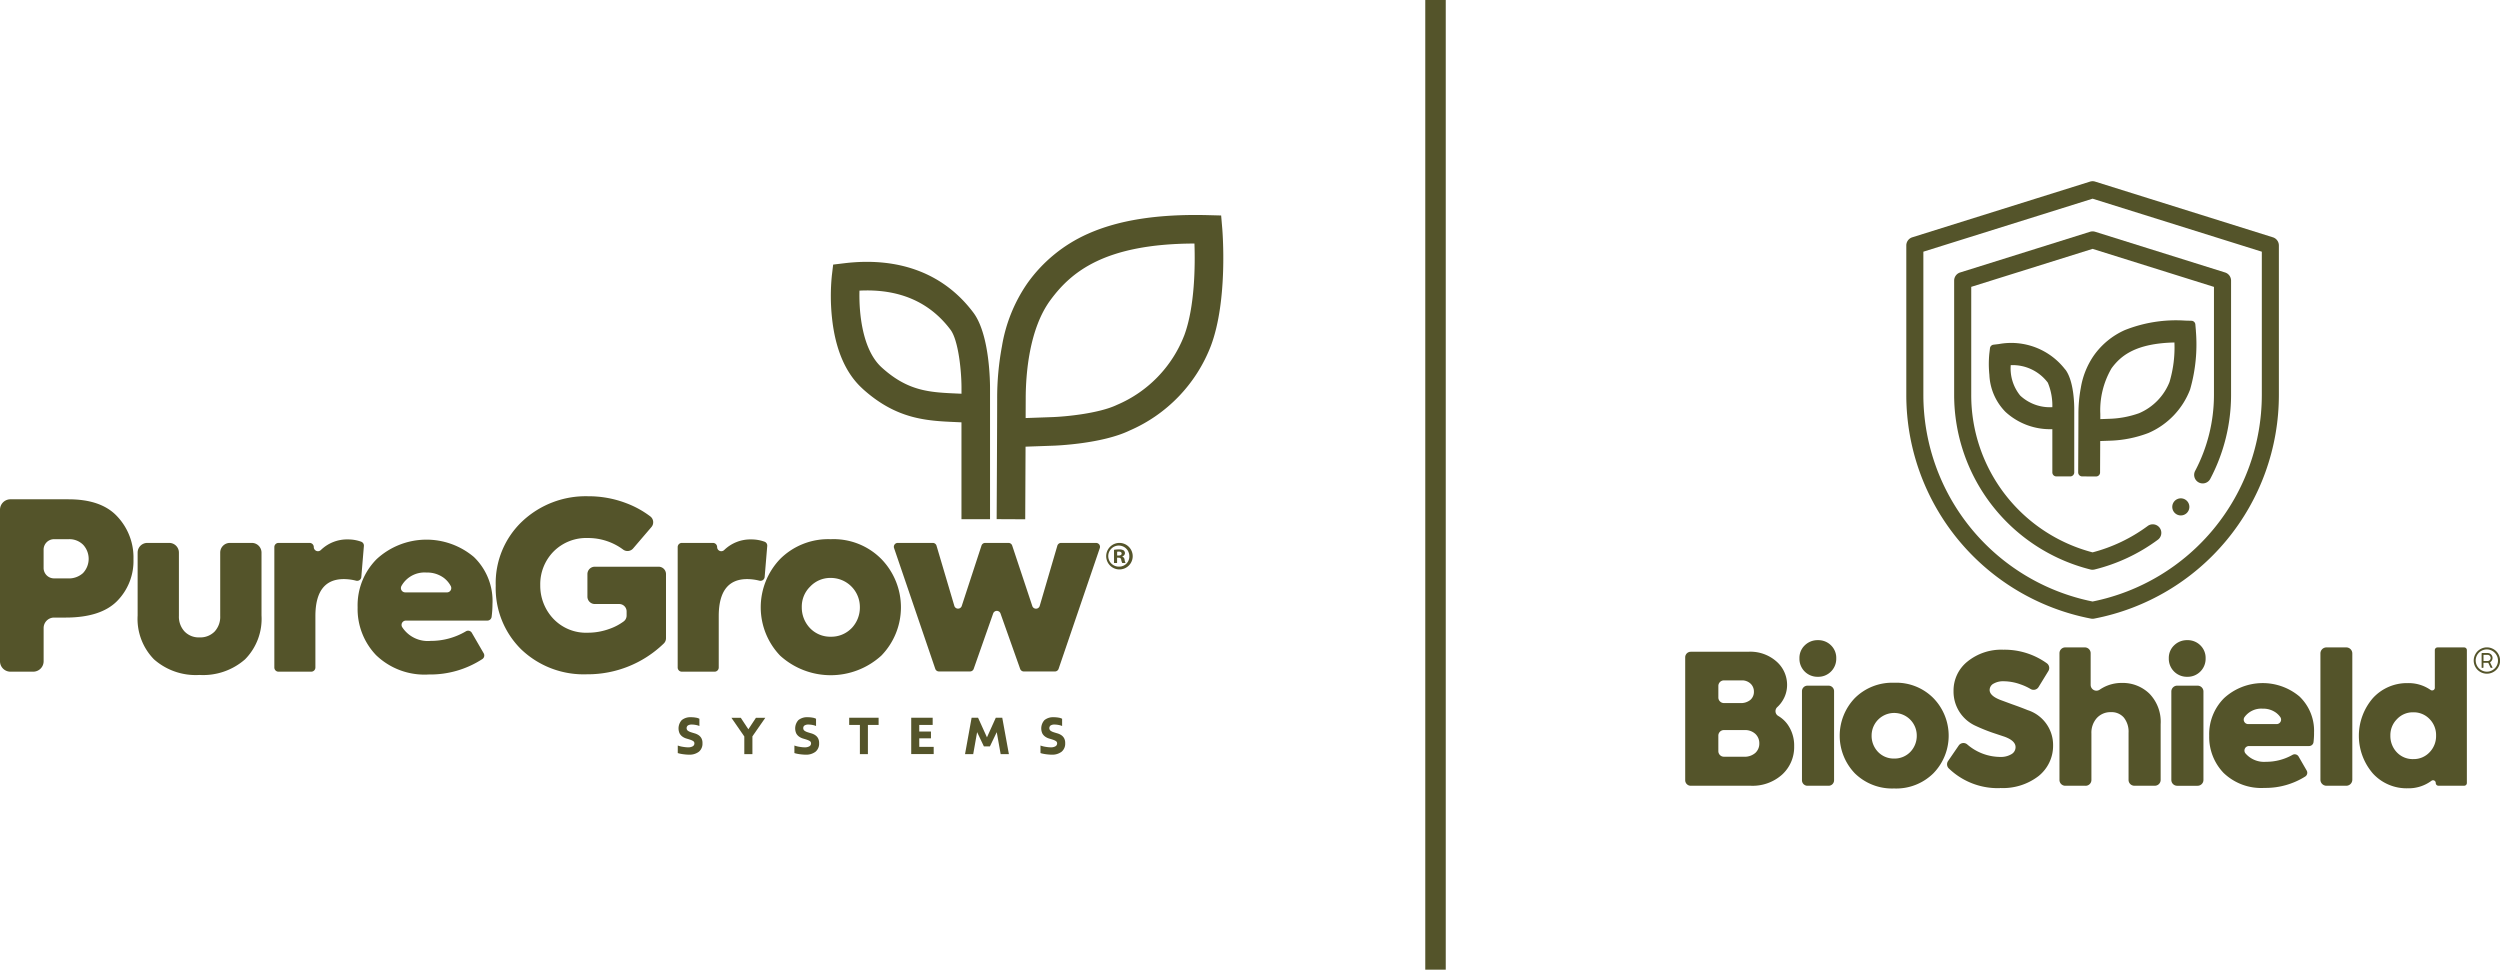 <svg id="Group_94" data-name="Group 94" xmlns="http://www.w3.org/2000/svg" xmlns:xlink="http://www.w3.org/1999/xlink" width="277.511" height="107.635" viewBox="0 0 277.511 107.635">
  <defs>
    <clipPath id="clip-path">
      <rect id="Rectangle_80" data-name="Rectangle 80" width="277.511" height="107.635" fill="#54542a"/>
    </clipPath>
  </defs>
  <g id="Group_93" data-name="Group 93" clip-path="url(#clip-path)">
    <path id="Path_610" data-name="Path 610" d="M268.065,105.866a.611.611,0,0,0,.1.976,3.349,3.349,0,0,1,1.04.942,4.03,4.03,0,0,1,.734,2.425,4.125,4.125,0,0,1-1.328,3.14,4.9,4.9,0,0,1-3.462,1.248h-6.689a.617.617,0,0,1-.617-.617v-13.64a.617.617,0,0,1,.617-.617h6.347a4.378,4.378,0,0,1,3.2,1.107,3.434,3.434,0,0,1,1.147,2.576,3.284,3.284,0,0,1-.564,1.842,3.145,3.145,0,0,1-.527.619M264.1,102.9h-1.959a.617.617,0,0,0-.617.617V104.8a.617.617,0,0,0,.617.617h1.8a1.65,1.65,0,0,0,1.138-.353,1.171,1.171,0,0,0,.392-.916,1.189,1.189,0,0,0-.372-.886,1.369,1.369,0,0,0-1-.362m-2.576,7.856a.617.617,0,0,0,.617.617h2.2a1.8,1.8,0,0,0,1.288-.422,1.39,1.39,0,0,0,.443-1.047,1.413,1.413,0,0,0-.443-1.067,1.679,1.679,0,0,0-1.208-.422h-2.281a.617.617,0,0,0-.617.617Z" transform="translate(-70.779 -27.374)" fill="#54542a"/>
    <path id="Path_611" data-name="Path 611" d="M277.375,102.012a1.995,1.995,0,0,1-2.053-2.053,1.918,1.918,0,0,1,.593-1.439,2.021,2.021,0,0,1,1.46-.573,1.985,1.985,0,0,1,1.449.573,1.935,1.935,0,0,1,.584,1.439,1.992,1.992,0,0,1-.584,1.47,1.967,1.967,0,0,1-1.449.583m1.791,1.6V113.5a.609.609,0,0,1-.609.609h-2.345a.609.609,0,0,1-.609-.609v-9.893a.609.609,0,0,1,.609-.609h2.345a.609.609,0,0,1,.609.609" transform="translate(-75.576 -26.886)" fill="#54542a"/>
    <path id="Path_612" data-name="Path 612" d="M287.52,116.2a5.911,5.911,0,0,1-4.368-1.691,6.032,6.032,0,0,1,0-8.333,5.875,5.875,0,0,1,4.368-1.711,5.79,5.79,0,0,1,4.367,1.711,5.978,5.978,0,0,1,0,8.333,5.868,5.868,0,0,1-4.367,1.691m0-3.321a2.433,2.433,0,0,0,1.791-.725,2.568,2.568,0,0,0,.725-1.831,2.506,2.506,0,1,0-5.012,0,2.57,2.57,0,0,0,.724,1.831,2.41,2.41,0,0,0,1.772.725" transform="translate(-77.267 -28.676)" fill="#54542a"/>
    <path id="Path_613" data-name="Path 613" d="M303.785,114.775a7.824,7.824,0,0,1-5.687-2.191.637.637,0,0,1-.075-.818l1.179-1.719a.64.64,0,0,1,.939-.128,5.653,5.653,0,0,0,3.7,1.394,2.259,2.259,0,0,0,1.188-.292.893.893,0,0,0,.483-.8q0-.7-1.208-1.148l-1.328-.443a19.514,19.514,0,0,1-1.892-.765,4.165,4.165,0,0,1-2.456-3.865,4.116,4.116,0,0,1,1.551-3.281,5.963,5.963,0,0,1,3.984-1.308,8.046,8.046,0,0,1,4.813,1.5.646.646,0,0,1,.181.862l-1.095,1.788a.646.646,0,0,1-.888.207,6.032,6.032,0,0,0-1.119-.513,5.617,5.617,0,0,0-1.832-.342,2.148,2.148,0,0,0-1.167.271.805.805,0,0,0-.422.694q0,.644,1.188,1.107l1.307.483q1.087.383,1.711.644a4.064,4.064,0,0,1,2.839,3.9,4.311,4.311,0,0,1-1.611,3.422,6.478,6.478,0,0,1-4.287,1.328" transform="translate(-81.776 -27.29)" fill="#54542a"/>
    <path id="Path_614" data-name="Path 614" d="M318.006,114.414h-2.253a.645.645,0,0,1-.645-.645V99.7a.645.645,0,0,1,.645-.645h2.172a.645.645,0,0,1,.645.645v3.523a.641.641,0,0,0,1.011.519q.169-.114.358-.219a4.3,4.3,0,0,1,2.113-.523,4.246,4.246,0,0,1,3.039,1.188,4.473,4.473,0,0,1,1.249,3.4v6.178a.646.646,0,0,1-.646.645h-2.272a.645.645,0,0,1-.645-.645v-5.232a2.5,2.5,0,0,0-.524-1.691,1.792,1.792,0,0,0-1.428-.6,2.042,2.042,0,0,0-1.571.654,2.441,2.441,0,0,0-.6,1.722v5.152a.645.645,0,0,1-.645.645" transform="translate(-86.498 -27.191)" fill="#54542a"/>
    <path id="Path_615" data-name="Path 615" d="M333.89,102.012a2,2,0,0,1-2.053-2.053,1.917,1.917,0,0,1,.593-1.439,2.021,2.021,0,0,1,1.46-.574,1.985,1.985,0,0,1,1.449.574,1.934,1.934,0,0,1,.584,1.439,1.99,1.99,0,0,1-.584,1.469,1.965,1.965,0,0,1-1.449.584m1.792,1.635v9.815a.649.649,0,0,1-.649.648h-2.266a.648.648,0,0,1-.649-.648v-9.815a.648.648,0,0,1,.649-.649h2.266a.649.649,0,0,1,.649.649" transform="translate(-91.09 -26.886)" fill="#54542a"/>
    <path id="Path_616" data-name="Path 616" d="M349.659,110.076a8.527,8.527,0,0,1-.06.992.494.494,0,0,1-.49.437h-6.692a.5.5,0,0,0-.385.8,2.724,2.724,0,0,0,2.293.949,5.917,5.917,0,0,0,2.94-.769.5.5,0,0,1,.674.178l.9,1.561a.493.493,0,0,1-.16.663,8.254,8.254,0,0,1-4.521,1.265,6.024,6.024,0,0,1-4.549-1.67,5.756,5.756,0,0,1-1.59-4.127,5.65,5.65,0,0,1,1.651-4.167,6.343,6.343,0,0,1,8.374-.181,5.266,5.266,0,0,1,1.611,4.066m-5.7-2.717a2.3,2.3,0,0,0-2.008.925.494.494,0,0,0,.4.786h3.162a.494.494,0,0,0,.4-.778,2.138,2.138,0,0,0-.467-.48,2.412,2.412,0,0,0-1.489-.453" transform="translate(-92.788 -28.691)" fill="#54542a"/>
    <path id="Path_617" data-name="Path 617" d="M358.574,99.726v14.017a.671.671,0,0,1-.67.67h-2.2a.671.671,0,0,1-.67-.67V99.726a.671.671,0,0,1,.67-.67h2.2a.671.671,0,0,1,.67.67" transform="translate(-97.457 -27.191)" fill="#54542a"/>
    <path id="Path_618" data-name="Path 618" d="M369.347,103.526V99.358a.3.3,0,0,1,.3-.3h2.957a.3.3,0,0,1,.3.3v14.752a.3.3,0,0,1-.3.3H369.75a.3.3,0,0,1-.3-.3h0a.3.3,0,0,0-.489-.239,4.245,4.245,0,0,1-2.61.824,5.066,5.066,0,0,1-3.885-1.651,6.4,6.4,0,0,1,0-8.353,5.119,5.119,0,0,1,3.885-1.671,4.258,4.258,0,0,1,2.525.757.3.3,0,0,0,.474-.252m-2.4,7.929a2.409,2.409,0,0,0,1.812-.755,2.586,2.586,0,0,0,.725-1.862,2.524,2.524,0,0,0-.725-1.831,2.422,2.422,0,0,0-1.812-.745,2.394,2.394,0,0,0-1.812.765,2.5,2.5,0,0,0-.725,1.812,2.62,2.62,0,0,0,.725,1.873,2.424,2.424,0,0,0,1.812.744" transform="translate(-99.071 -27.191)" fill="#54542a"/>
    <path id="Path_619" data-name="Path 619" d="M378.489,100.517a1.454,1.454,0,0,1,.2-.736,1.477,1.477,0,0,1,.228-.3,1.444,1.444,0,0,1,.3-.229,1.533,1.533,0,0,1,.349-.147,1.443,1.443,0,0,1,.775,0,1.488,1.488,0,0,1,.348.147,1.456,1.456,0,0,1,.3.229,1.412,1.412,0,0,1,.228.3,1.475,1.475,0,0,1,.148.35,1.445,1.445,0,0,1,.052.389,1.418,1.418,0,0,1-.052.387,1.484,1.484,0,0,1-.148.348,1.4,1.4,0,0,1-.228.294,1.449,1.449,0,0,1-.3.227,1.462,1.462,0,0,1-1.473,0,1.453,1.453,0,0,1-.3-.228,1.473,1.473,0,0,1-.228-.3,1.444,1.444,0,0,1-.147-.348,1.425,1.425,0,0,1-.052-.387m.223,0a1.2,1.2,0,0,0,.1.481,1.232,1.232,0,0,0,.657.656,1.2,1.2,0,0,0,.482.1,1.219,1.219,0,0,0,.327-.044,1.245,1.245,0,0,0,.544-.317,1.219,1.219,0,0,0,.194-.25,1.214,1.214,0,0,0,.168-.623,1.182,1.182,0,0,0-.1-.479,1.255,1.255,0,0,0-.657-.657,1.183,1.183,0,0,0-.479-.1,1.2,1.2,0,0,0-.329.044,1.271,1.271,0,0,0-.3.124,1.2,1.2,0,0,0-.25.194,1.262,1.262,0,0,0-.192.25,1.241,1.241,0,0,0-.125.3,1.222,1.222,0,0,0-.044.326m.711.81a.078.078,0,0,1-.037-.009c-.011-.007-.017-.021-.017-.044V99.747a.059.059,0,0,1,.065-.067h.615a.524.524,0,0,1,.21.046.541.541,0,0,1,.17.118.566.566,0,0,1,.113.173.532.532,0,0,1,.041.209.559.559,0,0,1-.02.149.589.589,0,0,1-.057.133.582.582,0,0,1-.089.112.532.532,0,0,1-.114.087l.264.548.009.017a.035.035,0,0,1,.005.019.028.028,0,0,1-.014.022.1.1,0,0,1-.057.011h-.084a.075.075,0,0,1-.041-.012.15.15,0,0,1-.031-.029.159.159,0,0,1-.022-.033c-.006-.012-.009-.02-.012-.027-.036-.078-.072-.155-.107-.231l-.109-.231-.065.007-.064,0h-.4v.5a.049.049,0,0,1-.016.042.058.058,0,0,1-.036.012Zm.95-1.1a.334.334,0,0,0-.025-.128.37.37,0,0,0-.069-.109.34.34,0,0,0-.1-.076.318.318,0,0,0-.131-.028h-.468v.676h.468a.31.31,0,0,0,.129-.027.322.322,0,0,0,.1-.073.343.343,0,0,0,.07-.107.321.321,0,0,0,.026-.129" transform="translate(-103.896 -27.191)" fill="#54542a"/>
    <path id="Path_620" data-name="Path 620" d="M320.176,29.028h0Z" transform="translate(-87.889 -7.968)" fill="#54542a"/>
    <path id="Path_621" data-name="Path 621" d="M312.352,76.295a1,1,0,0,1-.18-.017,25.276,25.276,0,0,1-20.5-24.822v-16.6a.948.948,0,0,1,.665-.905l19.7-6.173a1.035,1.035,0,0,1,.314-.054h0a.947.947,0,0,1,.313.054l19.7,6.173a.949.949,0,0,1,.665.905v16.6a25.278,25.278,0,0,1-20.5,24.822,1,1,0,0,1-.179.017M293.566,35.548V51.456a23.411,23.411,0,0,0,18.785,22.924,23.411,23.411,0,0,0,18.785-22.924V35.548l-18.785-5.885Z" transform="translate(-80.064 -7.609)" fill="#54542a"/>
    <path id="Path_622" data-name="Path 622" d="M314.362,72.963a.976.976,0,0,1-.229-.028,19.992,19.992,0,0,1-15.14-19.373v-12.7a.947.947,0,0,1,.665-.9l14.421-4.518a.957.957,0,0,1,.567,0l14.421,4.518a.948.948,0,0,1,.665.9v12.7a19.992,19.992,0,0,1-2.323,9.336.949.949,0,0,1-1.676-.889,18.09,18.09,0,0,0,2.1-8.447v-12l-13.473-4.221L300.89,41.558v12a18.035,18.035,0,0,0,13.471,17.473,17.915,17.915,0,0,0,6.1-2.916.949.949,0,1,1,1.125,1.528,19.8,19.8,0,0,1-6.995,3.288.971.971,0,0,1-.229.028" transform="translate(-82.074 -9.716)" fill="#54542a"/>
    <path id="Path_623" data-name="Path 623" d="M310.894,60.974" transform="translate(-85.341 -16.737)" fill="#54542a"/>
    <path id="Path_624" data-name="Path 624" d="M333.316,78.146a.949.949,0,1,1,.671-.278.955.955,0,0,1-.671.278" transform="translate(-91.235 -20.93)" fill="#54542a"/>
    <path id="Path_625" data-name="Path 625" d="M331.038,50.165l-.059-.688a.444.444,0,0,0-.431-.407l-.69-.018a15.39,15.39,0,0,0-6.705,1.051,8.4,8.4,0,0,0-3.427,2.8,8.8,8.8,0,0,0-1.458,3.595A15.655,15.655,0,0,0,318,59.412c0,1.236-.028,6.437-.028,6.488a.445.445,0,0,0,.443.447l1.542.007h0a.445.445,0,0,0,.445-.442c0-.03.009-1.78.016-3.492l1.077-.038a13.092,13.092,0,0,0,4.285-.859,8.6,8.6,0,0,0,4.613-4.816,18.09,18.09,0,0,0,.641-6.542m-2.916,5.685a6.28,6.28,0,0,1-3.39,3.482,10.708,10.708,0,0,1-3.316.62l-.983.035c0-.234,0-.429,0-.572a9.235,9.235,0,0,1,1.248-5.071c1.009-1.368,2.631-2.766,6.979-2.864a13.383,13.383,0,0,1-.54,4.37" transform="translate(-87.285 -13.463)" fill="#54542a"/>
    <path id="Path_626" data-name="Path 626" d="M312.787,55.451a7.561,7.561,0,0,0-7.374-2.84l-.6.072a.445.445,0,0,0-.388.389l-.072.6a11.711,11.711,0,0,0,.006,2.353,6.231,6.231,0,0,0,1.789,4.118,7.309,7.309,0,0,0,5.2,1.916v4.8a.444.444,0,0,0,.445.445h1.542a.445.445,0,0,0,.445-.445v-7c0-.513-.026-3.135-.988-4.418m-1.444,4.177a4.835,4.835,0,0,1-3.563-1.283,4.778,4.778,0,0,1-1.056-3.382,4.889,4.889,0,0,1,4.119,1.947,6.626,6.626,0,0,1,.5,2.718" transform="translate(-83.529 -14.42)" fill="#54542a"/>
    <path id="Path_627" data-name="Path 627" d="M7.613,76.394H1.161A1.16,1.16,0,0,0,0,77.554V94.37a1.16,1.16,0,0,0,1.161,1.16H3.682a1.16,1.16,0,0,0,1.161-1.16V90.683A1.16,1.16,0,0,1,6,89.523H7.277q3.884,0,5.7-1.812a6.317,6.317,0,0,0,1.838-4.661,6.628,6.628,0,0,0-1.787-4.739q-1.761-1.916-5.412-1.916m1.619,8.17a2.33,2.33,0,0,1-1.722.609H6a1.16,1.16,0,0,1-1.16-1.161V81.983A1.16,1.16,0,0,1,6,80.822H7.613a2.163,2.163,0,0,1,1.619.622,2.3,2.3,0,0,1,0,3.12" transform="translate(0 -20.97)" fill="#54542a"/>
    <path id="Path_628" data-name="Path 628" d="M33.733,83.068H31.3a1.076,1.076,0,0,0-1.076,1.076v7.029a2.4,2.4,0,0,1-.622,1.735,2.223,2.223,0,0,1-1.683.647,2.169,2.169,0,0,1-1.657-.66,2.411,2.411,0,0,1-.622-1.722V84.144a1.076,1.076,0,0,0-1.075-1.076H22.134a1.076,1.076,0,0,0-1.076,1.076v6.978a6.419,6.419,0,0,0,1.813,4.868,7,7,0,0,0,5.049,1.735,7.05,7.05,0,0,0,5.063-1.735,6.393,6.393,0,0,0,1.826-4.868V84.144a1.076,1.076,0,0,0-1.076-1.076" transform="translate(-5.78 -22.802)" fill="#54542a"/>
    <path id="Path_629" data-name="Path 629" d="M51.629,86.706l.287-3.445a.463.463,0,0,0-.3-.474,4.26,4.26,0,0,0-1.456-.254,4.184,4.184,0,0,0-3.022,1.177.461.461,0,0,1-.784-.327.462.462,0,0,0-.461-.462H42.436a.461.461,0,0,0-.461.462V96.754a.461.461,0,0,0,.461.461H46.07a.462.462,0,0,0,.462-.461v-5.7q0-4.117,3.159-4.117a5.536,5.536,0,0,1,1.356.177.463.463,0,0,0,.582-.406" transform="translate(-11.522 -22.655)" fill="#54542a"/>
    <path id="Path_630" data-name="Path 630" d="M67.614,84.485a8.158,8.158,0,0,0-10.772.233,7.263,7.263,0,0,0-2.124,5.36,7.4,7.4,0,0,0,2.046,5.309,7.747,7.747,0,0,0,5.852,2.149,10.6,10.6,0,0,0,5.942-1.709.48.48,0,0,0,.155-.642l-1.318-2.274a.476.476,0,0,0-.652-.171,7.624,7.624,0,0,1-3.918,1.067,3.391,3.391,0,0,1-3.162-1.529.478.478,0,0,1,.411-.724h9.045a.48.48,0,0,0,.474-.422,11.033,11.033,0,0,0,.094-1.416,6.775,6.775,0,0,0-2.072-5.231m-2.978,3.936H60a.479.479,0,0,1-.418-.71,2.925,2.925,0,0,1,2.774-1.491,3.106,3.106,0,0,1,1.917.583,2.768,2.768,0,0,1,.786.92.478.478,0,0,1-.424.7" transform="translate(-15.02 -22.665)" fill="#54542a"/>
    <path id="Path_631" data-name="Path 631" d="M93.93,83.75H86.847a.821.821,0,0,0-.821.821v2.5a.821.821,0,0,0,.821.821h2.708a.822.822,0,0,1,.822.821v.453a.812.812,0,0,1-.312.646,5.945,5.945,0,0,1-1.592.838,6.975,6.975,0,0,1-2.4.427,5,5,0,0,1-3.832-1.553,5.332,5.332,0,0,1-1.45-3.729,5.167,5.167,0,0,1,1.476-3.729,5.106,5.106,0,0,1,3.807-1.5A6.507,6.507,0,0,1,90,81.855a.818.818,0,0,0,1.1-.133l2.029-2.37a.82.82,0,0,0-.116-1.181,10.566,10.566,0,0,0-2.689-1.477,11.627,11.627,0,0,0-4.195-.764,10.278,10.278,0,0,0-7.354,2.8,9.423,9.423,0,0,0-2.927,7.121,9.535,9.535,0,0,0,2.823,7.07,10.036,10.036,0,0,0,7.3,2.771,12.136,12.136,0,0,0,8.521-3.408.811.811,0,0,0,.257-.6V84.571a.821.821,0,0,0-.821-.821" transform="translate(-20.82 -20.843)" fill="#54542a"/>
    <path id="Path_632" data-name="Path 632" d="M112.761,87.112a.464.464,0,0,0,.582-.406l.287-3.445a.462.462,0,0,0-.3-.474,4.242,4.242,0,0,0-1.456-.254,4.183,4.183,0,0,0-3.022,1.177.461.461,0,0,1-.784-.328.462.462,0,0,0-.462-.461H104.15a.461.461,0,0,0-.461.461V96.754a.461.461,0,0,0,.461.461h3.634a.462.462,0,0,0,.462-.461v-5.7q0-4.118,3.159-4.117a5.5,5.5,0,0,1,1.356.177" transform="translate(-28.463 -22.655)" fill="#54542a"/>
    <path id="Path_633" data-name="Path 633" d="M124.165,82.5a7.558,7.558,0,0,0-5.62,2.2,7.76,7.76,0,0,0,0,10.721,8.346,8.346,0,0,0,11.239,0,7.693,7.693,0,0,0,0-10.721,7.452,7.452,0,0,0-5.619-2.2m2.3,9.892a3.132,3.132,0,0,1-2.3.932,3.1,3.1,0,0,1-2.279-.932,3.306,3.306,0,0,1-.933-2.356,3.1,3.1,0,0,1,.933-2.279,3.059,3.059,0,0,1,2.279-.958,3.227,3.227,0,0,1,3.236,3.237,3.307,3.307,0,0,1-.932,2.356" transform="translate(-31.951 -22.646)" fill="#54542a"/>
    <path id="Path_634" data-name="Path 634" d="M159.218,83.068h-3.892a.431.431,0,0,0-.414.31l-1.957,6.682a.431.431,0,0,1-.822.015L149.9,83.363a.432.432,0,0,0-.409-.295H146.9a.43.43,0,0,0-.409.3l-2.192,6.7a.431.431,0,0,1-.822-.012L141.5,83.376a.432.432,0,0,0-.414-.308h-3.892a.431.431,0,0,0-.408.57l4.574,13.406a.43.43,0,0,0,.408.292h3.452a.432.432,0,0,0,.407-.288l2.161-6.149a.431.431,0,0,1,.813,0l2.183,6.152a.43.43,0,0,0,.406.287h3.453a.43.43,0,0,0,.408-.292l4.574-13.406a.431.431,0,0,0-.408-.57" transform="translate(-37.542 -22.802)" fill="#54542a"/>
    <path id="Path_635" data-name="Path 635" d="M170.672,83.068a1.472,1.472,0,1,0,1.5,1.463,1.479,1.479,0,0,0-1.5-1.463m.009,2.631a1.169,1.169,0,1,1,1.115-1.159A1.12,1.12,0,0,1,170.68,85.7" transform="translate(-46.436 -22.802)" fill="#54542a"/>
    <path id="Path_636" data-name="Path 636" d="M171.364,84.849v-.018a.375.375,0,0,0,.3-.339.405.405,0,0,0-.143-.321.909.909,0,0,0-.508-.107,2.967,2.967,0,0,0-.562.044v1.463h.34v-.588h.16c.187,0,.276.071.3.232a1.23,1.23,0,0,0,.116.356h.366a1.087,1.087,0,0,1-.107-.366.431.431,0,0,0-.268-.356m-.4-.107h-.16v-.419a.828.828,0,0,1,.187-.017c.214,0,.312.089.312.223,0,.152-.152.214-.339.214" transform="translate(-46.79 -23.076)" fill="#54542a"/>
    <path id="Path_637" data-name="Path 637" d="M177.532,34.363l-.12-1.414-1.418-.037c-5.566-.144-9.947.535-13.395,2.08a16.41,16.41,0,0,0-6.685,5.464,17.215,17.215,0,0,0-2.837,7.025,31.277,31.277,0,0,0-.528,5.826c0,2.551-.057,13.241-.057,13.349l3.171.015c0-.067.021-4.287.037-8.06l3.095-.11c.218-.007,5.358-.193,8.448-1.677a16.808,16.808,0,0,0,9.028-9.4c1.912-5.077,1.29-12.734,1.262-13.058M173.3,46.3a13.782,13.782,0,0,1-7.433,7.663c-2.063.991-5.882,1.322-7.183,1.366l-2.973.106c0-.906.006-1.654.007-2.125,0-2.713.366-7.747,2.746-10.973,2.294-3.109,6-6.248,15.984-6.274.082,2.335.065,7.022-1.147,10.238" transform="translate(-41.859 -9.029)" fill="#54542a"/>
    <path id="Path_638" data-name="Path 638" d="M130.628,54.136c3.775,3.427,7.14,3.575,10.394,3.717l.6.027V68.633h3.171v-14.4c.005-.648-.012-6.081-1.849-8.53-3.242-4.323-8.2-6.218-14.327-5.483l-1.238.149-.147,1.238a22.986,22.986,0,0,0,.014,4.637c.369,3.53,1.507,6.183,3.384,7.888M130.3,43.261c4.38-.223,7.778,1.237,10.111,4.348.862,1.149,1.23,4.558,1.215,6.609v.487l-.461-.021c-3.059-.133-5.475-.239-8.4-2.9-2.165-1.966-2.531-6.08-2.465-8.527" transform="translate(-34.895 -10.999)" fill="#54542a"/>
    <path id="Path_639" data-name="Path 639" d="M105.988,111.713a1.664,1.664,0,0,0-.424-.187q-.229-.065-.424-.131a1.144,1.144,0,0,1-.326-.163.373.373,0,0,1,.015-.579.775.775,0,0,1,.437-.1,2,2,0,0,1,.243.015c.083.009.163.022.241.038a2.046,2.046,0,0,1,.207.053.916.916,0,0,1,.146.059v-.807a1.161,1.161,0,0,0-.383-.124,2.912,2.912,0,0,0-.532-.048,1.526,1.526,0,0,0-1.042.318,1.364,1.364,0,0,0-.229,1.5,1.069,1.069,0,0,0,.326.35,1.506,1.506,0,0,0,.424.2q.229.065.424.131a1.4,1.4,0,0,1,.326.152.288.288,0,0,1,.131.258.36.36,0,0,1-.184.318.985.985,0,0,1-.522.115,2.642,2.642,0,0,1-.288-.017c-.105-.012-.211-.027-.318-.045a2.74,2.74,0,0,1-.3-.065c-.093-.025-.171-.05-.234-.074v.837a2.043,2.043,0,0,0,.252.068q.152.033.318.057c.111.015.223.028.339.038s.221.015.32.015a1.7,1.7,0,0,0,1.119-.329,1.156,1.156,0,0,0,.395-.941,1.1,1.1,0,0,0-.131-.576,1,1,0,0,0-.326-.335" transform="translate(-28.467 -30.124)" fill="#54542a"/>
    <path id="Path_640" data-name="Path 640" d="M113.792,111.1l-.843-1.276H111.91l1.431,2.072v1.965h.9v-1.977l1.431-2.06h-1.039Z" transform="translate(-30.72 -30.146)" fill="#54542a"/>
    <path id="Path_641" data-name="Path 641" d="M123.835,111.713a1.664,1.664,0,0,0-.424-.187q-.229-.065-.424-.131a1.144,1.144,0,0,1-.326-.163.337.337,0,0,1-.131-.288.332.332,0,0,1,.145-.291.774.774,0,0,1,.437-.1,2.006,2.006,0,0,1,.243.015c.083.009.163.022.241.038a2.1,2.1,0,0,1,.207.053.945.945,0,0,1,.146.059v-.807a1.161,1.161,0,0,0-.383-.124,2.918,2.918,0,0,0-.532-.048,1.526,1.526,0,0,0-1.042.318,1.364,1.364,0,0,0-.229,1.5,1.069,1.069,0,0,0,.326.35,1.506,1.506,0,0,0,.424.2q.229.065.424.131a1.4,1.4,0,0,1,.326.152.289.289,0,0,1,.131.258.359.359,0,0,1-.184.318.985.985,0,0,1-.522.115,2.621,2.621,0,0,1-.288-.017c-.105-.012-.211-.027-.318-.045a2.74,2.74,0,0,1-.3-.065c-.094-.025-.171-.05-.235-.074v.837a2.094,2.094,0,0,0,.252.068q.151.033.318.057c.111.015.223.028.338.038s.222.015.321.015a1.7,1.7,0,0,0,1.119-.329,1.156,1.156,0,0,0,.395-.941,1.1,1.1,0,0,0-.131-.576,1,1,0,0,0-.326-.335" transform="translate(-33.365 -30.124)" fill="#54542a"/>
    <path id="Path_642" data-name="Path 642" d="M129.929,110.617h1.188v3.242h.89v-3.242h1.188v-.8h-3.265Z" transform="translate(-35.666 -30.146)" fill="#54542a"/>
    <path id="Path_643" data-name="Path 643" d="M140.312,112.107h1.3v-.754h-1.3v-.736h1.49v-.8h-2.381v4.037h2.494v-.8h-1.6Z" transform="translate(-38.271 -30.146)" fill="#54542a"/>
    <path id="Path_644" data-name="Path 644" d="M151.067,109.821l-.979,2.173-.986-2.173h-.718l-.73,4.037h.908l.433-2.44.754,1.585h.665l.76-1.585.434,2.44h.914l-.736-4.037Z" transform="translate(-40.531 -30.146)" fill="#54542a"/>
    <path id="Path_645" data-name="Path 645" d="M161.485,111.713a1.664,1.664,0,0,0-.424-.187q-.229-.065-.424-.131a1.144,1.144,0,0,1-.326-.163.373.373,0,0,1,.015-.579.774.774,0,0,1,.437-.1,2,2,0,0,1,.243.015c.083.009.163.022.241.038a2.045,2.045,0,0,1,.207.053.916.916,0,0,1,.146.059v-.807a1.161,1.161,0,0,0-.383-.124,2.911,2.911,0,0,0-.532-.048,1.526,1.526,0,0,0-1.042.318,1.364,1.364,0,0,0-.229,1.5,1.069,1.069,0,0,0,.326.35,1.506,1.506,0,0,0,.424.2q.229.065.424.131a1.4,1.4,0,0,1,.326.152.288.288,0,0,1,.131.258.36.36,0,0,1-.184.318.985.985,0,0,1-.522.115,2.642,2.642,0,0,1-.288-.017c-.105-.012-.211-.027-.318-.045a2.74,2.74,0,0,1-.3-.065c-.093-.025-.171-.05-.234-.074v.837a2.044,2.044,0,0,0,.252.068c.1.022.207.041.318.057s.223.028.339.038.221.015.32.015a1.7,1.7,0,0,0,1.119-.329,1.156,1.156,0,0,0,.395-.941,1.1,1.1,0,0,0-.131-.576,1,1,0,0,0-.326-.335" transform="translate(-43.701 -30.124)" fill="#54542a"/>
    <rect id="Rectangle_79" data-name="Rectangle 79" width="2.274" height="107.635" transform="translate(158.211)" fill="#54542a"/>
  </g>
</svg>
